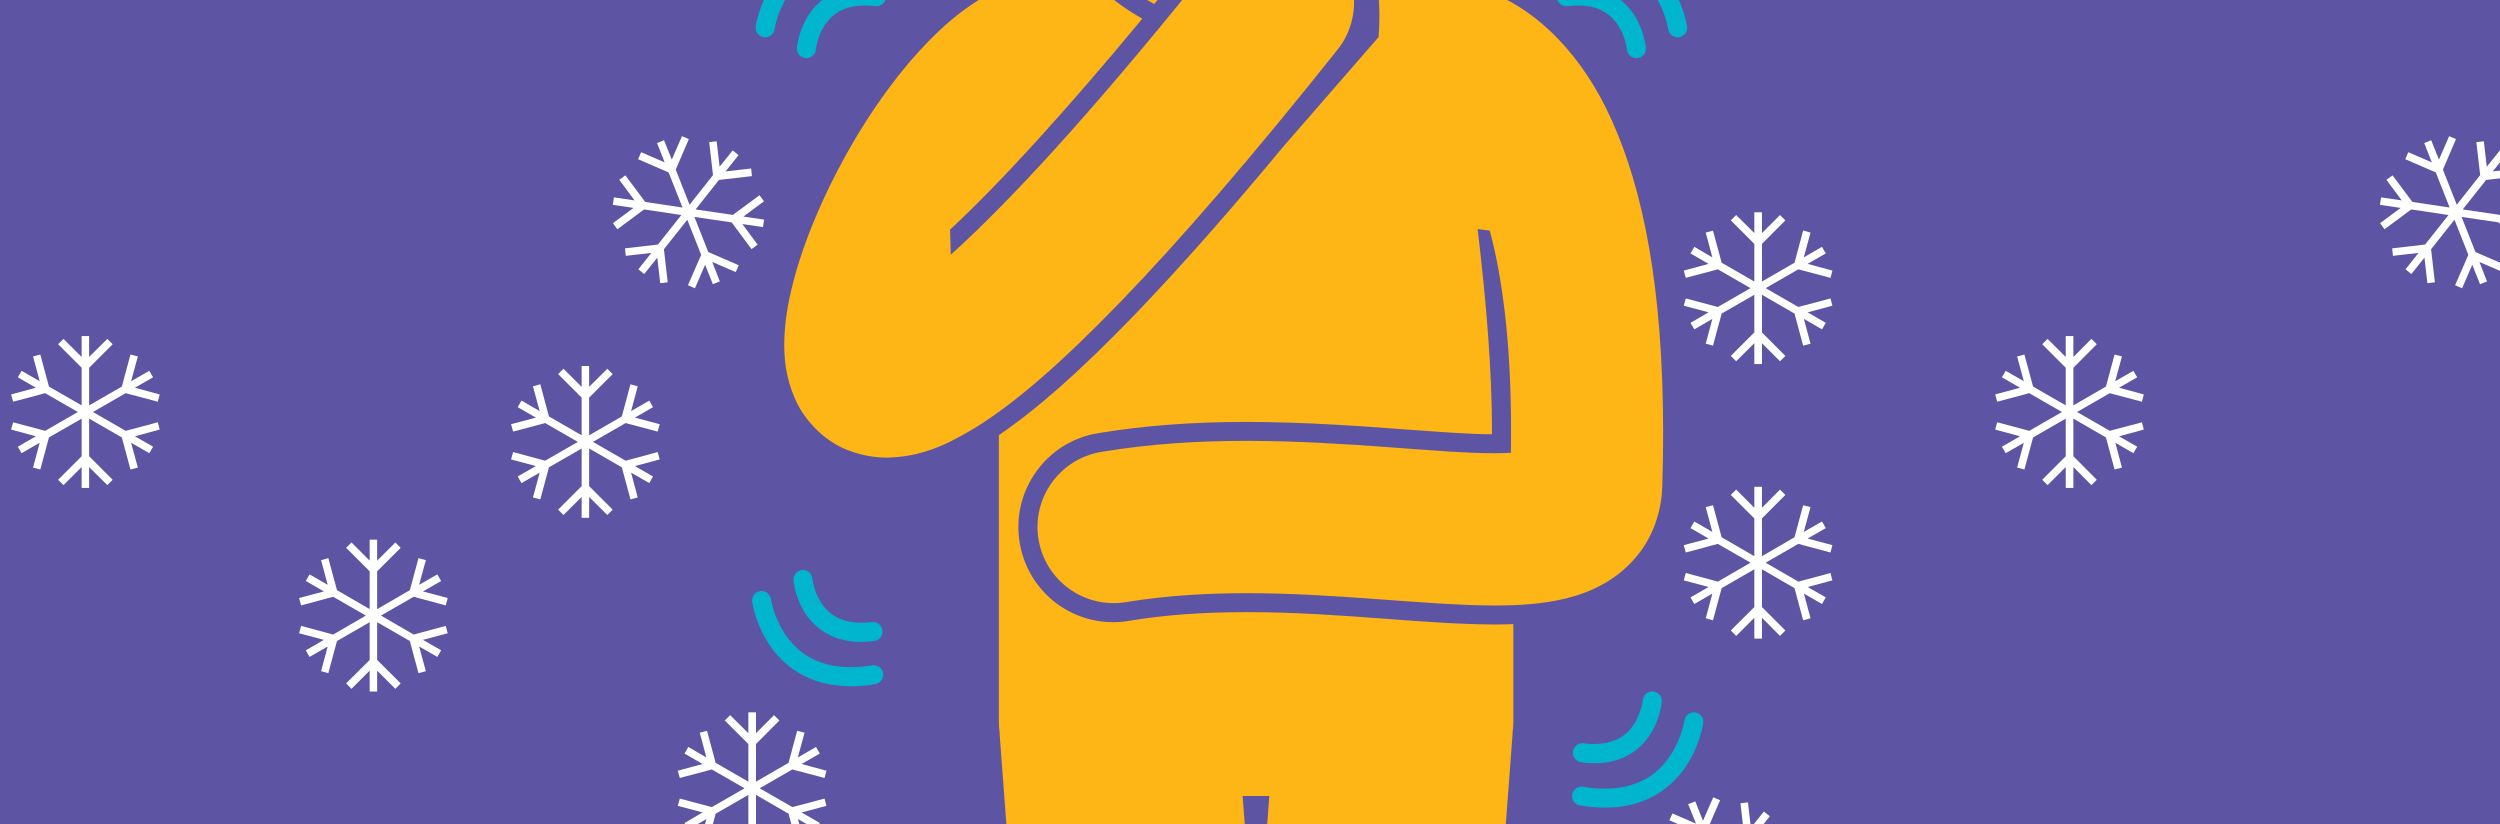 <?xml version="1.0" encoding="utf-8"?>
<!-- Generator: Adobe Illustrator 23.0.6, SVG Export Plug-In . SVG Version: 6.00 Build 0)  -->
<svg version="1.1" xmlns="http://www.w3.org/2000/svg" xmlns:xlink="http://www.w3.org/1999/xlink" x="0px" y="0px"
	 viewBox="0 0 1966 648" style="enable-background:new 0 0 1966 648;" xml:space="preserve">
<style type="text/css">
	.st0{fill:#00B6CF;}
	.st1{fill:#C09C55;}
	.st2{fill:#FDB615;}
	.st3{fill:#5E54A4;}
	.st4{fill:#DF1C4D;}
	.st5{fill:#4C4D4D;}
	.st6{fill:#7D7D7D;}
	.st7{fill:#4F3613;}
	.st8{fill:#010101;}
	.st9{fill:#B1E1EB;}
	.st10{fill:#60CAE6;}
	.st11{clip-path:url(#SVGID_2_);fill:#FFFFFF;}
	.st12{clip-path:url(#SVGID_4_);fill:#FFFFFF;}
	.st13{clip-path:url(#SVGID_6_);fill:#FFFFFF;}
	.st14{clip-path:url(#SVGID_8_);fill:#FFFFFF;}
	.st15{clip-path:url(#SVGID_10_);fill:#FFFFFF;}
	.st16{clip-path:url(#SVGID_12_);fill:#FFFFFF;}
	.st17{clip-path:url(#SVGID_14_);fill:#FFFFFF;}
	.st18{clip-path:url(#SVGID_16_);fill:#FFFFFF;}
	.st19{clip-path:url(#SVGID_18_);fill:#FFFFFF;}
	.st20{fill:#FFFFFF;}
	.st21{clip-path:url(#SVGID_20_);fill:#4C4D4D;}
	.st22{fill:#CCCBCA;}
	.st23{fill:#1D2959;}
	.st24{fill:none;stroke:#000000;stroke-width:8;stroke-linecap:round;stroke-linejoin:round;stroke-miterlimit:10;}
	.st25{clip-path:url(#SVGID_22_);}
	.st26{fill:#F8971D;}
	.st27{clip-path:url(#SVGID_22_);fill:#DF1C4D;}
	.st28{clip-path:url(#SVGID_22_);fill:#5E54A4;}
	.st29{clip-path:url(#SVGID_24_);}
	.st30{clip-path:url(#SVGID_24_);fill:#F8971D;}
	.st31{fill:#2CBAA8;}
	.st32{clip-path:url(#SVGID_24_);fill:#DF1C4D;}
	.st33{fill:#009444;}
	.st34{fill:#8DC63F;}
	.st35{fill-rule:evenodd;clip-rule:evenodd;fill:#FDB615;}
	.st36{clip-path:url(#SVGID_26_);}
	.st37{clip-path:url(#SVGID_26_);fill:#00B6CF;}
	.st38{clip-path:url(#SVGID_28_);}
	.st39{clip-path:url(#SVGID_28_);fill:#FDB615;}
	.st40{fill:#00B6CF;stroke:#00B6CF;stroke-width:20;stroke-linecap:round;stroke-miterlimit:10;}
	.st41{fill:#F78F1E;}
	.st42{fill:none;stroke:#DF1C4D;stroke-miterlimit:10;}
	.st43{fill:#00A9BF;}
	.st44{fill:#058FB3;}
	.st45{fill:#FDF391;}
	.st46{fill:#C1D730;}
	.st47{fill:#FCEC13;}
	.st48{fill:#FBD81C;}
	.st49{fill:#11AE55;}
	.st50{fill:#0FA84C;}
	.st51{fill:#EC5283;}
	.st52{fill:#EF3F3B;}
	.st53{fill:#F04B39;}
	.st54{fill:#D9E25A;}
	.st55{fill:#F99D2B;}
	.st56{fill:#FCD502;}
	.st57{fill:#EE5963;}
	.st58{fill:#65CBE6;}
</style>
<g id="Layer_1">
	<rect x="-63.5" y="-73.5" class="st3" width="2103.6" height="784.4"/>
</g>
<g id="_x30_1_x5F_RUBBLE">
</g>
<g id="_x30_2_x5F_COUGHING">
</g>
<g id="_x30_3_x5F_THIRSTY">
</g>
<g id="_x30_4_x5F_HUNGRY">
</g>
<g id="_x30_5_x5F_FIRSTAID">
</g>
<g id="_x30_6_x5F_LOST_PET">
</g>
<g id="_x30_7_x5F_CHILLY">
	<g>
		<defs>
			<rect id="SVGID_25_" x="-68.8" y="-73.5" width="2103.6" height="784.4"/>
		</defs>
		<clipPath id="SVGID_2_">
			<use xlink:href="#SVGID_25_"  style="overflow:visible;"/>
		</clipPath>
		<g style="clip-path:url(#SVGID_2_);">
			<path class="st8" d="M1191,163.3c-0.7,1.5-1.3,1.9-1.3,2c-0.8,0.7-4.1,1.6-8.9,1.6"/>
			<path class="st2" d="M1009.7,114.7c-43.2,52.1-82.5,96.5-117,132.4c-43.1,44.6-76.7,74.3-107.2,95.1v18.9v106.7v48.1V568h0
				c0,2.6,0.2,5.2,0.6,7.8c0,0.5,0,0.9,0,1.4v-0.1l26.5,353.9l-125.7,340.1c-17.9,48.4,6.8,102.3,55.3,120.2
				c10.7,4,21.7,5.9,32.4,5.9c38,0,73.8-23.4,87.7-61.1l132.8-359.2c4.7-12.8,6.6-25.8,5.5-39.4l-23.4-311.5h21l-3,40.3l20.3,270.1
				c1.2,15.9-0.9,30.8-6.4,45.8l-13.4,36.1l117.6,317.9c13.9,37.8,49.7,61.1,87.7,61.1c10.8,0,21.7-1.9,32.4-5.9
				c48.5-17.9,73.2-71.7,55.3-120.2l-125.8-340.1l26.6-353.9c0-0.5,0-1,0-1.5c0.3-2.5,0.6-5,0.6-7.6v-77.3c-5,0.2-9.9,0.3-14.7,0.3
				h-0.1h-0.1c-26.6-0.1-55.3-2.2-85.7-4.5c-34.9-2.6-71-5.2-108.1-5.2H980c-34.4,0-64.5,2.2-92,6.8c-4.1,0.7-8.3,1.1-12.4,1.1
				c-36.7,0-67.7-26.3-73.7-62.5c-3.3-19.7,1.3-39.5,12.9-55.8c11.6-16.3,28.9-27.1,48.6-30.3c35.7-6,74-8.9,117.1-8.9
				c46,0.1,88.6,3.2,126,6c26.4,1.9,49.3,3.7,66.8,3.7c0-0.6,0-1.3,0-1.9c0.1-48.5-4.8-105.2-11.3-159.5c3.3,0.5,6.5,0.9,9.6,1.3
				c9.4,35.3,16.8,86.2,16.7,158.2c0,5.4,0,10.9-0.1,16.5c-3.7,0.2-7.9,0.3-12.5,0.3c-42.4,0.3-115-9.6-195.2-9.7
				c-36.6,0-75.3,2.1-114.6,8.7c-32.6,5.5-54.6,36.3-49.2,68.9c5.5,32.6,36.3,54.6,68.9,49.2c30.7-5.1,62.9-7,94.8-7
				c70.8-0.1,138.6,9.4,195.2,9.7c18.9-0.1,36.9-1,56-5.6c18.5-4.6,41.6-14.1,58.7-37.2c11.1-15.1,16.5-34.1,16.9-50.6
				c0.5-15,0.7-29.3,0.7-43.1c-0.1-113.6-15.7-190-40.1-244.4c-24-54.2-59.7-85.9-90.9-99.3c-8.9-4-17.2-6.4-24.4-8
				c-9.5-9.3-20.1-19.5-31.7-29.7c22.2-28.5,35.4-64.3,35.4-103.3c0-93-75.4-168.4-168.4-168.4c-93,0-168.4,75.4-168.4,168.4
				c0,64,35.7,119.7,88.3,148.2c10.9-13.2,22-27,33.3-41.1c-0.1-0.9-0.3-1.8-0.2-2.7c0.1-9.2,4.4-11,20.5-22.3
				c62.2-21.2,131.2-14.5,122.8,92.1"/>
			<path class="st0" d="M676.8,504.8c0.2,0,0.3,0,0.5,0c3.2,0,6.7-0.2,10.2-0.7c4.1-0.5,7-4.3,6.5-8.4c-0.5-4.1-4.3-7-8.4-6.5
				c-3,0.4-5.8,0.5-8.4,0.5c-18.5-0.2-26.8-8.3-32.3-17c-2.6-4.4-4.1-8.9-5-12.3c-0.8-3.4-1-5.3-1-5.3c-0.3-4.1-4-7.2-8.1-6.8
				c-4.1,0.4-7.2,4-6.8,8.1l0,0c0.1,0.6,1,11.9,8,23.9C639,492.3,653.4,504.8,676.8,504.8z"/>
			<path class="st0" d="M668.8,539.7c6.1,0,12.6-0.5,19.6-1.7c4-0.7,6.8-4.5,6.1-8.6c-0.7-4.1-4.5-6.8-8.6-6.2
				c-6.3,1.1-11.9,1.5-17.1,1.5c-28.2-0.2-42.8-13.1-51.8-26.6c-4.4-6.7-7.1-13.6-8.7-18.7c-1.6-5.1-1.9-8.2-2-8.2
				c-0.6-4.1-4.4-7-8.4-6.4c-4.1,0.6-6.9,4.3-6.4,8.4h0c0.1,0.6,2.3,16.5,13,33c10.5,16.5,30.8,33.4,63.9,33.4
				C668.5,539.7,668.7,539.7,668.8,539.7z"/>
			<path class="st0" d="M1253.7,600.2c0.2,0,0.4,0,0.6,0c23.4,0,37.7-12.5,44.5-24.4c7.1-12,8-23.3,8-23.9c0.4-4.1-2.7-7.7-6.8-8.1
				c-4.1-0.4-7.7,2.7-8.1,6.8c0,0-0.1,1.9-1,5.2c-3.1,10.5-10.1,29.2-37.2,29.3c-2.6,0-5.4-0.2-8.3-0.6c-4.1-0.5-7.9,2.4-8.4,6.5
				c-0.5,4.1,2.4,7.9,6.5,8.4C1247,600,1250.4,600.2,1253.7,600.2z"/>
			<path class="st0" d="M1242.5,633.4c6.9,1.2,13.5,1.7,19.6,1.7c0.1,0,0.3,0,0.5,0c33.1,0,53.3-16.9,63.8-33.4
				c10.7-16.5,12.9-32.4,13-33c0.6-4.1-2.3-7.9-6.4-8.4c-4.1-0.6-7.9,2.3-8.4,6.4c0,0-0.4,3-2,8.2c-5.2,15.7-18.6,45.2-60.5,45.3
				c-5.2,0-10.9-0.4-17.1-1.5c-4.1-0.7-7.9,2.1-8.6,6.2C1235.7,628.9,1238.4,632.7,1242.5,633.4z"/>
			<path class="st2" d="M881.9,236.6c46.1-47.8,101.9-112.1,169.9-197.5c20.6-25.9,16.3-63.5-9.5-84.1
				c-25.9-20.6-63.5-16.3-84.1,9.5c-88.3,111-154.6,183.8-200.9,227c-3.3,3.1-6.5,6-9.6,8.8l-0.6-19.7
				c40.2-37.4,91.8-94.2,151.2-165.9c-14.9-8.4-28.5-18.8-40.5-30.9c-6.9-2.8-14.5-4.4-22.4-4.4v0c-20.6,0.1-38.5,6-53.7,13.7
				c-26.5,13.8-46.8,33-65.5,54.6c-27.8,32.5-51.1,71-68.8,109.4c-8.8,19.2-16.1,38.3-21.5,57c-5.3,18.8-9,36.9-9.2,56.7
				c0.1,12.6,1.4,26.3,8.2,42.1c6.4,15.6,21.9,33.6,42.2,41.3c0,0,0,0,0.1,0c0,0,0.1,0,0.1,0h0c0.6,0.2,1.1,0.4,1.7,0.6
				c1.4,0.5,2.7,1,4.1,1.4c8.5,2.6,16.9,3.7,24.5,3.7c21.9-0.6,38.4-6.6,54.5-15.1c5.3-2.8,10.5-5.8,15.9-9.1
				C799.9,315.7,835.7,284.4,881.9,236.6z"/>
			<polygon class="st20" points="627.5,644.1 641.7,652.3 644.7,647.2 630.4,638.9 649.9,633.7 648.4,628 623.1,634.7 597.4,619.9 
				623.1,605.1 648.4,611.8 649.9,606.1 630.4,600.8 644.7,592.6 641.7,587.4 627.4,595.7 632.7,576.2 626.9,574.7 620.1,599.9 
				594.5,614.7 594.5,585.1 612.9,566.6 608.7,562.4 594.5,576.6 594.5,560.2 588.5,560.2 588.5,576.6 574.2,562.4 570,566.6 
				588.5,585.1 588.5,614.7 562.8,599.9 556,574.7 550.3,576.2 555.5,595.7 541.3,587.4 538.3,592.6 552.5,600.8 533,606.1 
				534.6,611.8 559.8,605.1 585.5,619.9 559.8,634.7 534.6,628 533,633.7 552.5,638.9 538.3,647.2 541.2,652.3 555.5,644.1 
				550.3,663.6 556,665.1 562.8,639.9 588.5,625.1 588.5,654.7 570,673.2 574.2,677.4 588.5,663.2 588.5,679.6 594.5,679.6 
				594.5,663.2 608.7,677.4 612.9,673.2 594.5,654.7 594.5,625.1 620.1,639.9 626.9,665.1 632.7,663.6 			"/>
			<polygon class="st20" points="1418.6,466.8 1432.8,475 1435.8,469.8 1421.5,461.6 1441,456.4 1439.5,450.6 1414.2,457.4 
				1388.5,442.5 1414.2,427.7 1439.5,434.5 1441,428.7 1421.5,423.5 1435.8,415.3 1432.8,410.1 1418.5,418.3 1423.8,398.8 
				1418,397.3 1411.2,422.5 1385.6,437.4 1385.6,407.7 1404,389.2 1399.8,385 1385.6,399.3 1385.6,382.8 1379.6,382.8 1379.6,399.3 
				1365.3,385 1361.1,389.2 1379.6,407.7 1379.6,437.4 1353.9,422.5 1347.1,397.3 1341.4,398.8 1346.6,418.3 1332.4,410.1 
				1329.4,415.3 1343.6,423.5 1324.1,428.7 1325.7,434.5 1350.9,427.7 1376.6,442.5 1350.9,457.4 1325.7,450.6 1324.1,456.4 
				1343.6,461.6 1329.4,469.8 1332.4,475 1346.6,466.8 1341.4,486.2 1347.1,487.8 1353.9,462.5 1379.6,447.7 1379.6,477.4 
				1361.1,495.8 1365.3,500.1 1379.6,485.8 1379.6,502.2 1385.6,502.2 1385.6,485.8 1399.8,500.1 1404,495.8 1385.6,477.4 
				1385.6,447.7 1411.2,462.5 1418,487.8 1423.8,486.2 			"/>
			<polygon class="st20" points="496.3,371.7 510.6,379.9 513.5,374.7 499.3,366.5 518.8,361.3 517.2,355.5 492,362.3 466.3,347.5 
				492,332.7 517.2,339.4 518.8,333.6 499.3,328.4 513.5,320.2 510.6,315 496.3,323.3 501.5,303.8 495.8,302.2 489,327.5 
				463.3,342.3 463.3,312.7 481.8,294.2 477.6,290 463.3,304.2 463.3,287.8 457.4,287.8 457.4,304.2 443.1,290 438.9,294.2 
				457.4,312.7 457.4,342.3 431.7,327.5 424.9,302.2 419.1,303.8 424.4,323.3 410.1,315 407.1,320.2 421.4,328.4 401.9,333.6 
				403.5,339.4 428.7,332.7 454.4,347.5 428.7,362.3 403.5,355.5 401.9,361.3 421.4,366.5 407.1,374.7 410.1,379.9 424.4,371.7 
				419.1,391.2 424.9,392.7 431.7,367.5 457.4,352.7 457.4,382.3 438.9,400.8 443.1,405 457.4,390.8 457.4,407.2 463.3,407.2 
				463.3,390.8 477.6,405 481.8,400.8 463.3,382.3 463.3,352.7 489,367.5 495.8,392.7 501.5,391.2 			"/>
			<polygon class="st20" points="329.6,508.4 343.9,516.6 346.9,511.4 332.6,503.2 352.1,498 350.5,492.2 325.3,499 299.6,484.1 
				325.3,469.3 350.5,476.1 352.1,470.3 332.6,465.1 346.9,456.9 343.9,451.7 329.6,459.9 334.9,440.5 329.1,438.9 322.3,464.1 
				296.6,479 296.6,449.3 315.1,430.8 310.9,426.6 296.6,440.9 296.6,424.4 290.7,424.4 290.7,440.9 276.4,426.6 272.2,430.8 
				290.7,449.3 290.7,479 265,464.1 258.2,438.9 252.5,440.5 257.7,459.9 243.4,451.7 240.5,456.9 254.7,465.1 235.2,470.3 
				236.8,476.1 262,469.3 287.7,484.1 262,499 236.8,492.2 235.2,498 254.7,503.2 240.5,511.4 243.4,516.6 257.7,508.4 252.5,527.8 
				258.2,529.4 265,504.1 290.7,489.3 290.7,519 272.2,537.4 276.4,541.7 290.7,527.4 290.7,543.8 296.6,543.8 296.6,527.4 
				310.9,541.7 315.1,537.4 296.6,519 296.6,489.3 322.3,504.1 329.1,529.4 334.9,527.8 			"/>
			<polygon class="st20" points="1418.6,250.8 1432.8,259 1435.8,253.9 1421.5,245.6 1441,240.4 1439.5,234.7 1414.2,241.4 
				1388.5,226.6 1414.2,211.8 1439.5,218.5 1441,212.8 1421.5,207.5 1435.8,199.3 1432.8,194.1 1418.5,202.4 1423.8,182.9 
				1418,181.3 1411.2,206.6 1385.6,221.4 1385.6,191.8 1404,173.3 1399.8,169.1 1385.6,183.3 1385.6,166.9 1379.6,166.9 
				1379.6,183.3 1365.3,169.1 1361.1,173.3 1379.6,191.8 1379.6,221.4 1353.9,206.6 1347.1,181.4 1341.4,182.9 1346.6,202.4 
				1332.4,194.1 1329.4,199.3 1343.6,207.5 1324.1,212.8 1325.7,218.5 1350.9,211.8 1376.6,226.6 1350.9,241.4 1325.7,234.7 
				1324.1,240.4 1343.6,245.6 1329.4,253.9 1332.4,259 1346.6,250.8 1341.4,270.3 1347.1,271.8 1353.9,246.6 1379.6,231.8 
				1379.6,261.4 1361.1,279.9 1365.3,284.1 1379.6,269.9 1379.6,286.3 1385.6,286.3 1385.6,269.9 1399.8,284.1 1404,279.9 
				1385.6,261.4 1385.6,231.8 1411.2,246.6 1418,271.8 1423.8,270.3 			"/>
			<polygon class="st20" points="1663.5,348.2 1677.7,356.4 1680.7,351.3 1666.4,343.1 1685.9,337.8 1684.4,332.1 1659.1,338.8 
				1633.4,324 1659.1,309.2 1684.4,315.9 1685.9,310.2 1666.4,304.9 1680.7,296.7 1677.7,291.6 1663.4,299.8 1668.7,280.3 
				1662.9,278.8 1656.1,304 1630.5,318.8 1630.5,289.2 1648.9,270.7 1644.7,266.5 1630.5,280.7 1630.5,264.3 1624.5,264.3 
				1624.5,280.7 1610.2,266.5 1606,270.7 1624.5,289.2 1624.5,318.8 1598.8,304 1592,278.8 1586.3,280.3 1591.5,299.8 1577.3,291.6 
				1574.3,296.7 1588.5,304.9 1569,310.2 1570.6,315.9 1595.8,309.2 1621.5,324 1595.8,338.8 1570.6,332.1 1569,337.8 1588.5,343.1 
				1574.3,351.3 1577.3,356.4 1591.5,348.2 1586.3,367.7 1592,369.2 1598.8,344 1624.5,329.2 1624.5,358.8 1606,377.3 1610.2,381.5 
				1624.5,367.3 1624.5,383.7 1630.5,383.7 1630.5,367.3 1644.7,381.5 1648.9,377.3 1630.5,358.8 1630.5,329.2 1656.1,344 
				1662.9,369.2 1668.7,367.7 			"/>
			<polygon class="st20" points="103.1,348.2 117.4,356.4 120.4,351.3 106.1,343.1 125.6,337.8 124.1,332.1 98.8,338.8 73.1,324 
				98.8,309.2 124.1,315.9 125.6,310.2 106.1,304.9 120.4,296.7 117.4,291.6 103.1,299.8 108.4,280.3 102.6,278.8 95.8,304 
				70.1,318.8 70.1,289.2 88.6,270.7 84.4,266.5 70.1,280.7 70.1,264.3 64.2,264.3 64.2,280.7 49.9,266.5 45.7,270.7 64.2,289.2 
				64.2,318.8 38.5,304 31.7,278.8 26,280.3 31.2,299.8 17,291.6 14,296.7 28.2,304.9 8.7,310.2 10.3,315.9 35.5,309.2 61.2,324 
				35.5,338.8 10.3,332.1 8.7,337.8 28.2,343.1 14,351.3 16.9,356.4 31.2,348.2 26,367.7 31.7,369.2 38.5,344 64.2,329.2 
				64.2,358.8 45.7,377.3 49.9,381.5 64.2,367.3 64.2,383.7 70.1,383.7 70.1,367.3 84.4,381.5 88.6,377.3 70.1,358.8 70.1,329.2 
				95.8,344 102.6,369.2 108.4,367.7 			"/>
			<polygon class="st20" points="512.2,198.9 502,211.8 506.6,215.5 516.9,202.6 519.2,222.7 525.1,222 522.1,196 540.5,172.8 
				551.4,200.4 541,224.3 546.5,226.7 554.5,208.2 560.6,223.5 566.1,221.3 560.1,206 578.6,214 581,208.6 557,198.2 546.1,170.6 
				575.4,174.9 591,195.9 595.8,192.4 583.8,176.2 600,178.6 600.9,172.7 584.6,170.3 600.8,158.3 597.3,153.5 576.3,169 547,164.7 
				565.4,141.5 591.3,138.5 590.7,132.5 570.6,134.8 580.8,122 576.2,118.3 565.9,131.1 563.6,111.1 557.7,111.8 560.7,137.7 
				542.3,161 531.4,133.4 541.7,109.4 536.3,107.1 528.3,125.5 522.2,110.3 516.7,112.5 522.7,127.7 504.2,119.7 501.8,125.2 
				525.8,135.6 536.7,163.2 507.4,158.8 491.8,137.9 487,141.4 499,157.6 482.8,155.2 481.9,161.1 498.2,163.5 482,175.5 
				485.5,180.3 506.5,164.7 535.8,169.1 517.4,192.3 491.5,195.3 492.1,201.2 			"/>
			<polygon class="st20" points="1901.9,198.9 1891.7,211.8 1896.3,215.5 1906.6,202.6 1908.9,222.7 1914.8,222 1911.8,196 
				1930.2,172.8 1941.1,200.4 1930.7,224.3 1936.2,226.7 1944.2,208.2 1950.3,223.5 1955.8,221.3 1949.8,206 1968.3,214 
				1970.7,208.6 1946.7,198.2 1935.8,170.6 1965.1,174.9 1980.7,195.9 1985.5,192.4 1973.5,176.2 1989.7,178.6 1990.6,172.7 
				1974.3,170.3 1990.5,158.3 1987,153.5 1966,169 1936.7,164.7 1955.1,141.5 1981,138.5 1980.4,132.5 1960.3,134.8 1970.5,122 
				1965.9,118.3 1955.6,131.1 1953.3,111.1 1947.4,111.8 1950.4,137.7 1932,161 1921.1,133.4 1931.4,109.4 1926,107.1 1918,125.5 
				1911.9,110.3 1906.4,112.5 1912.4,127.7 1893.9,119.7 1891.5,125.2 1915.5,135.6 1926.4,163.2 1897.1,158.8 1881.5,137.9 
				1876.7,141.4 1888.7,157.6 1872.5,155.2 1871.6,161.1 1887.9,163.5 1871.7,175.5 1875.2,180.3 1896.2,164.7 1925.5,169.1 
				1907.1,192.3 1881.2,195.3 1881.8,201.2 			"/>
		</g>
		<path style="clip-path:url(#SVGID_2_);fill:#00B6CF;" d="M1241.5-10.8c-0.2,0-0.3,0-0.5,0c-3.2,0-6.7,0.2-10.2,0.7
			c-4.1,0.5-7,4.3-6.5,8.4c0.5,4.1,4.3,7,8.4,6.5c3-0.4,5.8-0.5,8.4-0.5c18.5,0.2,26.8,8.3,32.3,17c2.6,4.4,4.1,8.9,5,12.3
			c0.8,3.4,1,5.3,1,5.3c0.3,4.1,4,7.2,8.1,6.8c4.1-0.4,7.2-4,6.8-8.1l0,0c-0.1-0.6-1-11.9-8-23.9
			C1279.3,1.7,1264.9-10.8,1241.5-10.8z"/>
		<path style="clip-path:url(#SVGID_2_);fill:#00B6CF;" d="M1249.4-45.6c-6.1,0-12.6,0.5-19.6,1.7c-4,0.7-6.8,4.5-6.1,8.6
			c0.7,4.1,4.5,6.8,8.6,6.2c6.3-1.1,11.9-1.5,17.1-1.5c28.2,0.2,42.8,13.1,51.8,26.6c4.4,6.7,7.1,13.6,8.7,18.7
			c1.6,5.1,1.9,8.2,2,8.2c0.6,4.1,4.4,7,8.4,6.4c4.1-0.6,6.9-4.3,6.4-8.4h0c-0.1-0.6-2.3-16.5-13-33c-10.5-16.5-30.8-33.4-63.9-33.4
			C1249.7-45.6,1249.6-45.6,1249.4-45.6z"/>
		<path style="clip-path:url(#SVGID_2_);fill:#00B6CF;" d="M679.5-10.8c0.2,0,0.3,0,0.5,0c3.2,0,6.7,0.2,10.2,0.7
			c4.1,0.5,7,4.3,6.5,8.4c-0.5,4.1-4.3,7-8.4,6.5c-3-0.4-5.8-0.5-8.4-0.5c-18.5,0.2-26.8,8.3-32.3,17c-2.6,4.4-4.1,8.9-5,12.3
			c-0.8,3.4-1,5.3-1,5.3c-0.3,4.1-4,7.2-8.1,6.8c-4.1-0.4-7.2-4-6.8-8.1l0,0c0.1-0.6,1-11.9,8-23.9C641.7,1.7,656.1-10.8,679.5-10.8
			z"/>
		<path style="clip-path:url(#SVGID_2_);fill:#00B6CF;" d="M671.6-45.6c6.1,0,12.6,0.5,19.6,1.7c4,0.7,6.8,4.5,6.1,8.6
			c-0.7,4.1-4.5,6.8-8.6,6.2c-6.3-1.1-11.9-1.5-17.1-1.5c-28.2,0.2-42.8,13.1-51.8,26.6c-4.4,6.7-7.1,13.6-8.7,18.7
			c-1.6,5.1-1.9,8.2-2,8.2c-0.6,4.1-4.4,7-8.4,6.4c-4.1-0.6-6.9-4.3-6.4-8.4h0c0.1-0.6,2.3-16.5,13-33
			c10.5-16.5,30.8-33.4,63.9-33.4C671.3-45.6,671.4-45.6,671.6-45.6z"/>
	</g>
	<polygon class="st20" points="1323.2,718.9 1312.9,731.7 1317.6,735.4 1327.8,722.6 1330.1,742.6 1336.1,741.9 1333.1,715.9 
		1351.5,692.7 1362.4,720.3 1352,744.3 1357.5,746.6 1365.5,728.1 1371.6,743.4 1377.1,741.2 1371.1,725.9 1389.6,734 1391.9,728.5 
		1368,718.1 1357.1,690.5 1386.4,694.9 1402,715.8 1406.8,712.3 1394.8,696.1 1411,698.5 1411.9,692.6 1395.6,690.2 1411.8,678.2 
		1408.3,673.4 1387.3,688.9 1357.9,684.6 1376.4,661.4 1402.3,658.4 1401.6,652.5 1381.6,654.8 1391.8,641.9 1387.1,638.2 
		1376.9,651 1374.6,631 1368.7,631.7 1371.7,657.7 1353.3,680.9 1342.3,653.3 1352.7,629.3 1347.3,627 1339.2,645.5 1333.2,630.2 
		1327.6,632.4 1333.7,647.7 1315.2,639.7 1312.8,645.1 1336.8,655.5 1347.7,683.1 1318.4,678.8 1302.8,657.8 1298,661.3 1310,677.5 
		1293.8,675.1 1292.9,681 1309.1,683.4 1293,695.4 1296.5,700.2 1317.5,684.7 1346.8,689 1328.4,712.2 1302.4,715.2 1303.1,721.2 	
		"/>
</g>
<g id="_x30_8_x5F_CAUGHT_IN_CRACK">
</g>
<g id="_x30_9_x5F_WEATHER">
</g>
<g id="_x31_0_x5F_FIRES">
</g>
</svg>

